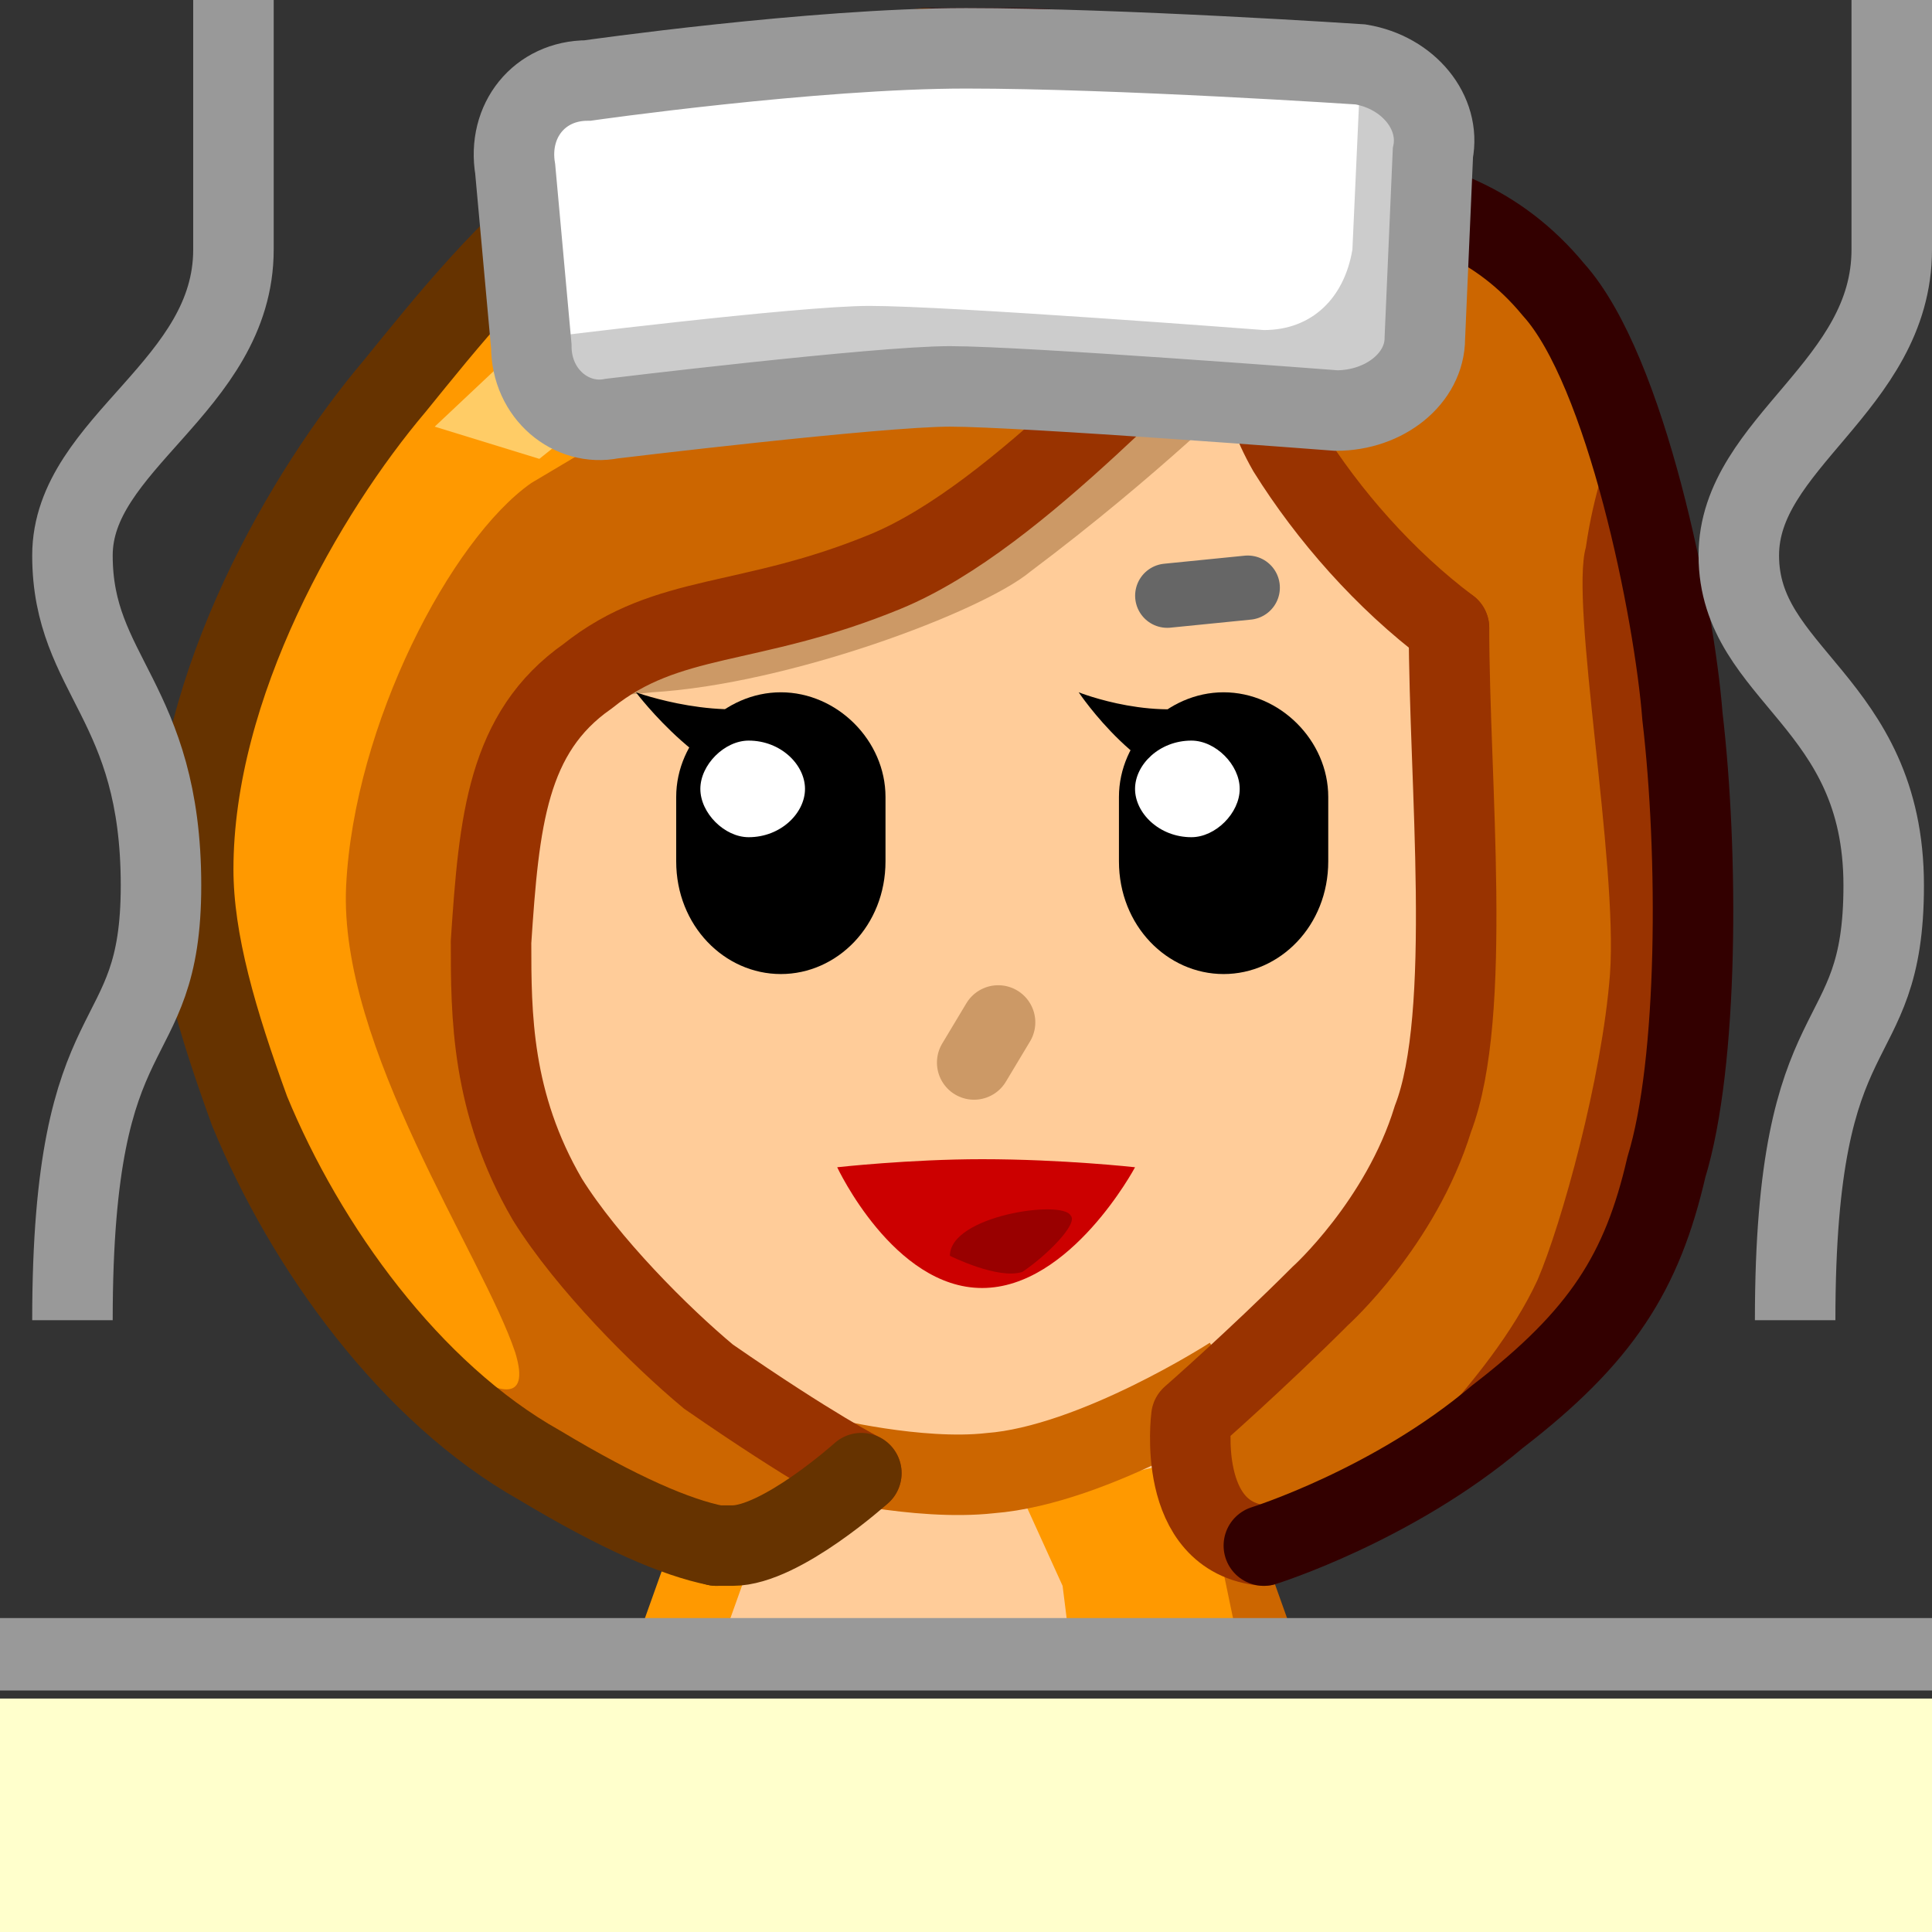 <svg xmlns="http://www.w3.org/2000/svg" height="24" width="24">
    <rect width="100%" height="100%" fill="#333333" stroke="none"/>
    <g transform="matrix(1,0,0,-1,-264,408)" id="KDDI_D_">        <path d="M272.3 387.5l.7 3.8 5.4.2.9-4z" fill="#fc9"/>
        <path d="M272.9 388.9l-.5-1.4" fill="none" stroke="#f90"/>
        <path d="M279.1 388.9l.5-1.4" fill="none" stroke="#c60"/>
        <path d="M280.9 404.3s-1.3.5-1.8 0-2.3-2-2.8-2.2c-.4-.3-5.6-2-6.1-4.1-.2-.8-.2-4.9 1.6-6.1 1.2-.7 2.3-2.3 4.3-2.5 1.9-.2 2.1.9 3 1.6.8.7 2.5 2.1 2.6 3.1.1 1 .1 4.8.1 6.1 0 1.3-.5 3.6-.9 4.1z" fill="#fc9"/>
        <path d="M276.7 389.4l.5-1.1.1-.8h2.1l-.5 2.4z" fill="#f90"/>
        <path d="M274.2 389.9s1.2-.3 2.1-.2c1.3.1 3 1.2 3 1.2" fill="none" stroke="#c60"/>
        <path d="M279.5 403.2s-1.1-1.1-2.7-2.3c-.6-.5-3-1.4-4.7-1.5-1.8-.2-.8.2-.8.2l3.7 1.8 4.1 2.5z" fill="#c96"/>
        <path d="M273.2 389l1.2.6s-2.1 1.8-2.6 2.1c-.3.2-1 1.1-1.3 1.8-.5.9-.2 3.9-.3 4.4-.1.8.7 1.5 1.9 2.3.9.7 1.9.7 2.8 1 1.4.4 2.8 2.9 4.6 2.7.3-1.1 2.2-2.9 2.4-3.2.8-1 0-1 .1-2.1.1-1-.1-5.1-.8-5.7-.7-.6-2.4-1.9-2.4-2.2-.1-.3.4-1.6.9-1.7.5-.1 3.8 1.4 4 2 .3.6.7 4.2.7 5.3 0 1.1.1 4.8-.2 5.7-.9 3.1-2.7 3.5-4.1 3.5-.4.2-1.2 1.3-1.6 1.4-.4.2-3.2.4-4.3.1-1.1-.4-2.6-1.5-4.6-3-1.9-1.5-3.2-4.8-3.2-6.6.1-1.2 1.2-4.2 2.3-5.4 1.1-1.2 2.5-2.3 3.3-2.6 1.1-.5 1.2-.4 1.2-.4z" fill="#c60"/>
        <path d="M275.8 407.2s-4.3-1.1-5.4-2.5c-1.1-1.5-2.2-2.4-2.6-3.1-.3-.6-1.5-4.1-1.4-4.8.2-.8 1.5-3.7 1.9-4.4.4-.7 2.5-2.5 2.1-1.2-.4 1.2-2.2 3.8-2.1 5.8.1 2 1.3 4.3 2.3 5 1 .6 5.3 3.1 5.8 3.7.5.7.6 1.4-.6 1.5" fill="#f90"/>
        <path d="M278.6 406.7s.8-.8.7-1.4c-.1-.5-.4-1.2-.4-1.2l.7-.4.9 2.1z" fill="#930"/>
        <path d="M271.1 404.3l1.1-.8-1.5-1.2-1.3.4z" fill="#fc6"/>
        <path d="M283.7 401.2c-.2-.7.4-3.9.3-5.3-.1-1.3-.6-3.1-.9-3.8-.6-1.3-2.1-2.6-2.1-2.6s2.2.9 3.1 2.3c.4.7.8 3.6.9 4.1.1.6-1 6.5-1 6.5s-.2-.5-.3-1.2z" fill="#930"/>
        <path d="M276.4 395.3l-.3-.5" fill="none" stroke="#c96" stroke-width=".922" stroke-linecap="round"/>
        <path d="M278.1 393.5s-.9.1-1.9.1c-.9 0-1.8-.1-1.8-.1s.7-1.5 1.8-1.5 1.9 1.5 1.9 1.5z" fill="#c00"/>
        <path d="M275.8 392.4s.6-.3.9-.2c.3.2.7.6.6.7-.1.2-1.5 0-1.5-.5z" fill="#900"/>
        <path d="M279.5 400.7l-1-.1" fill="none" stroke="#666" stroke-width=".798" stroke-linecap="round"/>
        <path d="M280.1 398.4s-.1-.2-1-.2-1.7 1.2-1.7 1.2 1-.4 1.8-.1c.9.2.9-.9.9-.9z"/>
        <path d="M280.5 397.3c0-.8-.6-1.4-1.3-1.4-.7 0-1.3.6-1.3 1.4v.8c0 .7.6 1.3 1.3 1.3.7 0 1.3-.6 1.3-1.3z"/>
        <path d="M279.4 398.2c0-.3-.3-.6-.6-.6-.4 0-.7.3-.7.6s.3.6.7.6c.3 0 .6-.3.6-.6z" fill="#fff"/>
        <path d="M274.7 398.4s-.1-.2-1-.2-1.8 1.2-1.8 1.2 1.1-.4 1.9-.1c.8.2.9-.9.9-.9z"/>
        <path d="M275 397.3c0-.8-.6-1.4-1.3-1.4-.7 0-1.3.6-1.3 1.4v.8c0 .7.6 1.3 1.3 1.3.7 0 1.3-.6 1.3-1.3z"/>
        <path d="M274 398.2c0-.3-.3-.6-.7-.6-.3 0-.6.3-.6.6s.3.6.6.6c.4 0 .7-.3.7-.6z" fill="#fff"/>
        <path d="M282 400.2c-.8.6-1.5 1.4-2 2.2-.4.7-.4 1.3-.7 1.9-.7-.4-2.6-2.7-4.3-3.4-1.7-.7-2.7-.5-3.7-1.3-1-.7-1.1-1.8-1.2-3.3 0-.9 0-2 .7-3.2.5-.8 1.4-1.7 2-2.2 1.3-.9 1.9-1.2 1.9-1.2" fill="none" stroke="#930" stroke-linecap="round"/>
        <path d="M274.7 389.7s-1-.9-1.6-.9h-.2" fill="none" stroke="#630" stroke-linecap="round"/>
        <path d="M278.8 390.4s.8.7 1.6 1.5c0 0 1 .9 1.4 2.2.5 1.3.2 4.2.2 6.1M279.7 388.8c-1.1.1-.9 1.6-.9 1.6" fill="none" stroke="#930" stroke-linecap="round"/>
        <path d="M284.7 393.5c-.3-1.3-.8-2.1-2.1-3.1-1.3-1.1-2.9-1.6-2.9-1.6M279.8 405.5s2.1.6 3.5-1.1c.9-1 1.5-4 1.6-5.3.2-1.7.2-4.3-.2-5.6M275.5 407.4h1.1c3 0 3.2-1.9 3.2-1.9" fill="none" stroke="#300" stroke-linecap="round"/>
        <path d="M267.1 394.2c-.4 1.1-.7 2.1-.7 3 0 2.3 1.4 4.7 2.5 6 1.3 1.6 3 3.8 6.6 4.2M272.9 388.8c-.5.1-1.2.4-2.2 1-1.6.9-2.9 2.7-3.6 4.4" fill="none" stroke="#630" stroke-linecap="round"/>
        <path d="M288 384h-24v2.9h24z" fill="#ffc"/>
        <path d="M288 387h-24v.9h24z" fill="#999"/>
        <path d="M281.7 403.8c0-.5-.5-.9-1.1-.9 0 0-3.9.3-4.8.3-.9 0-4.2-.4-4.2-.4-.5-.1-1 .3-1 .9l-.2 2.2c-.1.6.3 1.1.9 1.1 0 0 2.8.4 4.7.4 1.9 0 4.9-.2 4.9-.2.6-.1 1-.6.9-1.1z" fill="#fff"/>
        <path d="M280.9 407.2v-.1l-.1-2.2c-.1-.6-.5-1-1.1-1 0 0-3.9.3-4.9.3-.9 0-4.1-.4-4.1-.4h-.2l.1-.1c0-.6.5-1 1-.9 0 0 3.3.4 4.2.4.9 0 4.8-.3 4.8-.3.6 0 1.1.4 1.1.9l.1 2.3c.1.5-.3 1-.9 1.1z" fill="#ccc"/>
        <path d="M281.7 403.8c0-.5-.5-.9-1.1-.9 0 0-3.9.3-4.8.3-.9 0-4.2-.4-4.2-.4-.5-.1-1 .3-1 .9l-.2 2.2c-.1.6.3 1.1.9 1.1 0 0 2.8.4 4.7.4 1.9 0 4.9-.2 4.9-.2.6-.1 1-.6.9-1.1zM266.9 408v-3.1c0-1.7-2-2.4-2-3.8 0-1.5 1.1-1.8 1.1-4.1 0-2.2-1.1-1.4-1.1-5.4M287.5 408v-3.1c0-1.7-1.9-2.4-1.9-3.8 0-1.5 1.8-1.8 1.8-4.1 0-2.2-1.1-1.4-1.1-5.4" fill="none" stroke="#999"/>
    </g>
</svg>
